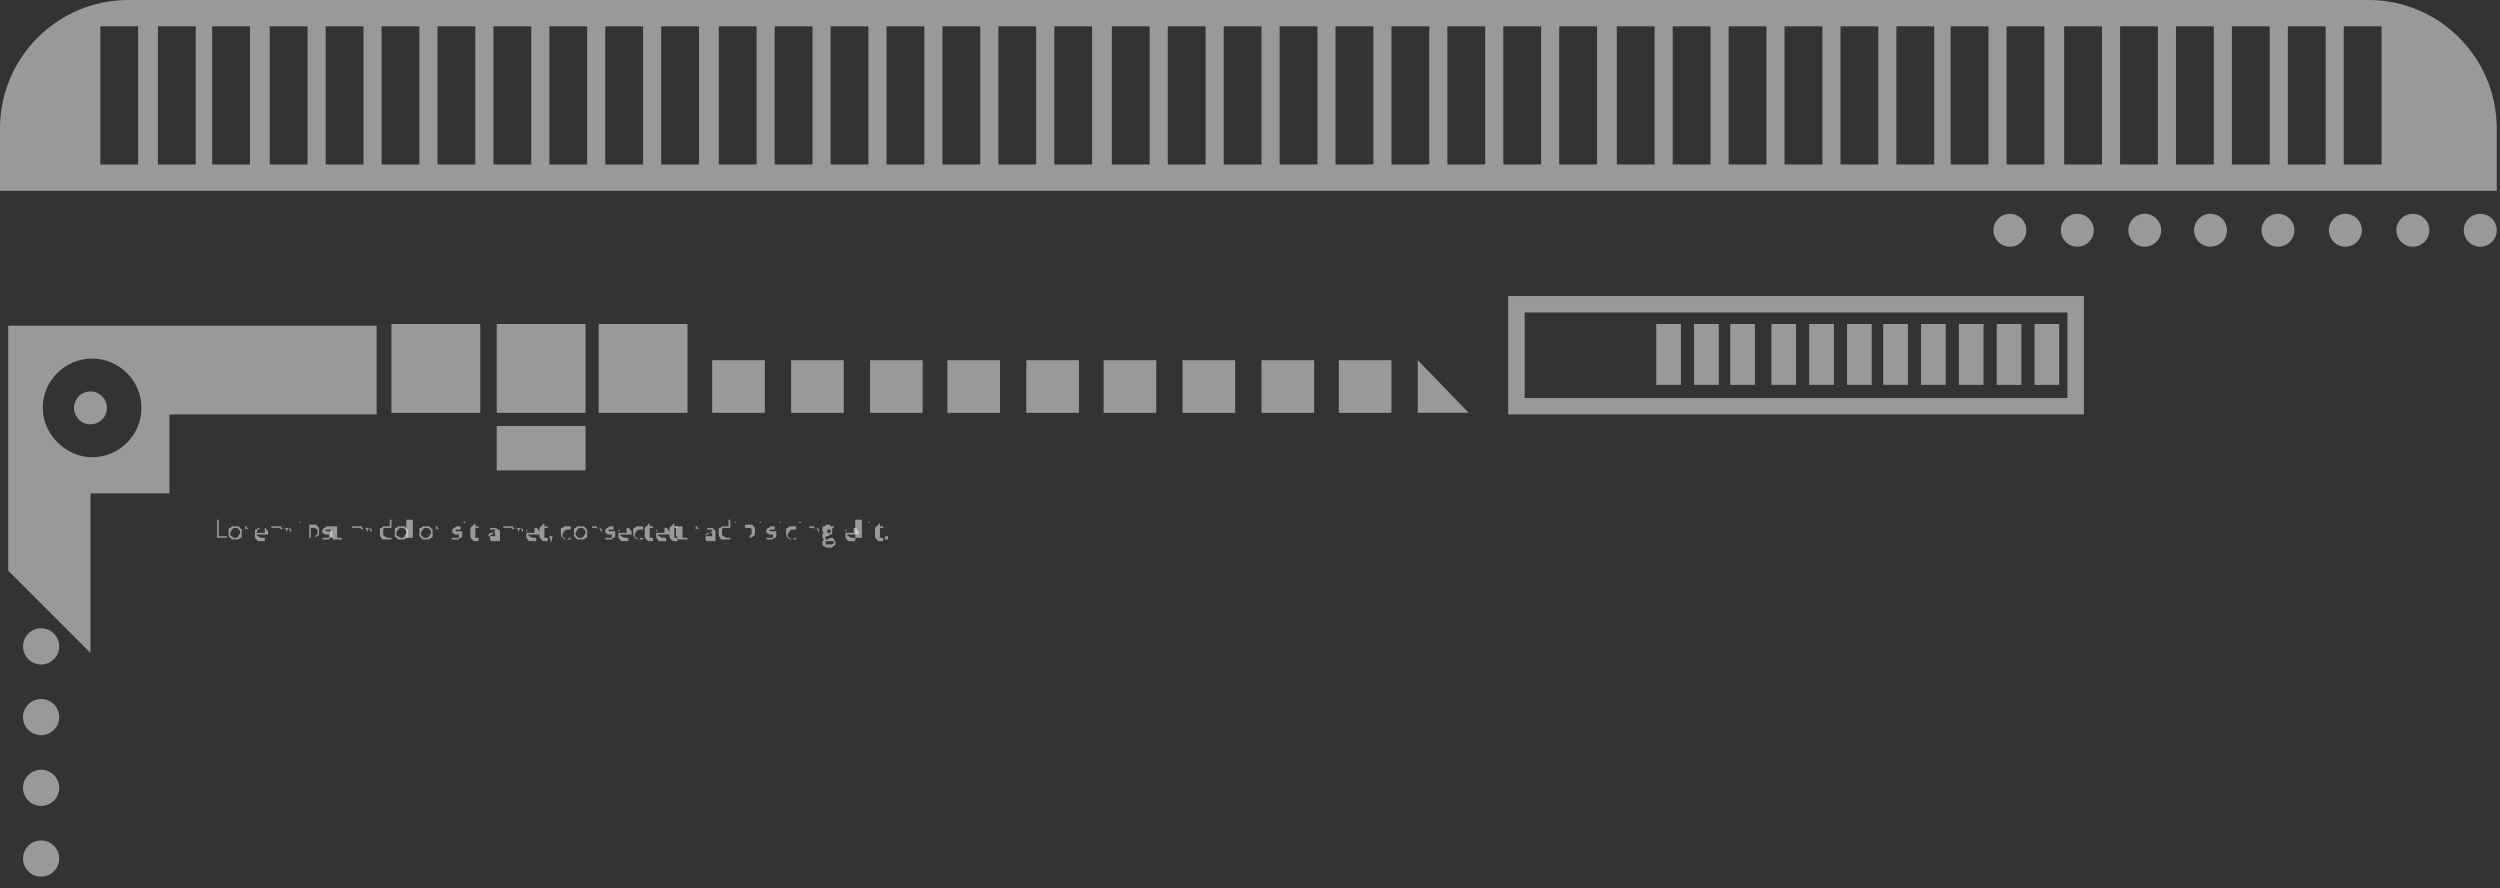 <svg width="152" height="54" viewBox="0 0 152 54" fill="none" xmlns="http://www.w3.org/2000/svg">
  <rect x="0" y="0" width="152" height="54" fill="#333333" stroke="none"/>
  <path d="M144 0H7.8C3.5 0 0 3.5 0 7.8V11.6H151.8V7.8C151.8 3.5 148.3 0 144 0ZM8.4 10H6.1V1.6H8.4V10ZM11.8 10H9.6V1.6H11.9V10H11.8ZM15.2 10H12.9V1.6H15.2V10ZM18.7 10H16.4V1.6H18.7V10ZM22.1 10H19.8V1.6H22.1V10ZM25.5 10H23.2V1.6H25.5V10ZM28.9 10H26.6V1.6H28.9V10ZM32.3 10H30V1.6H32.3V10ZM35.7 10H33.4V1.6H35.7V10ZM39.1 10H36.8V1.6H39.1V10ZM42.5 10H40.2V1.6H42.5V10ZM46 10H43.7V1.6H46V10ZM49.4 10H47.1V1.6H49.4V10ZM52.8 10H50.5V1.6H52.8V10ZM56.2 10H53.9V1.6H56.2V10ZM59.6 10H57.3V1.6H59.6V10ZM63 10H60.7V1.6H63V10ZM66.4 10H64.1V1.6H66.4V10ZM69.8 10H67.6V1.6H69.9V10H69.8ZM73.3 10H71V1.6H73.3V10ZM76.7 10H74.4V1.6H76.7V10ZM80.1 10H77.8V1.6H80.1V10ZM83.5 10H81.2V1.6H83.5V10ZM86.9 10H84.6V1.6H86.9V10ZM90.3 10H88V1.6H90.3V10ZM93.7 10H91.4V1.6H93.7V10ZM97.1 10H94.8V1.6H97.1V10ZM100.6 10H98.3V1.6H100.6V10ZM104 10H101.7V1.6H104V10ZM107.4 10H105.1V1.6H107.4V10ZM110.8 10H108.5V1.6H110.8V10ZM114.2 10H111.9V1.6H114.2V10ZM117.6 10H115.3V1.6H117.6V10ZM120.9 10H118.6V1.6H120.9V10ZM124.3 10H122V1.6H124.3V10ZM127.8 10H125.5V1.6H127.8V10ZM131.2 10H128.9V1.6H131.2V10ZM134.6 10H132.3V1.6H134.6V10ZM138 10H135.7V1.6H138V10ZM141.4 10H139.1V1.6H141.4V10ZM144.8 10H142.5V1.6H144.8V10Z" fill="white" fill-opacity="0.5"/>
  <path d="M150.8 15C151.352 15 151.8 14.552 151.8 14C151.8 13.448 151.352 13 150.8 13C150.248 13 149.8 13.448 149.8 14C149.8 14.552 150.248 15 150.8 15Z" fill="white" fill-opacity="0.5"/>
  <path d="M146.7 15C147.252 15 147.7 14.552 147.7 14C147.7 13.448 147.252 13 146.7 13C146.148 13 145.7 13.448 145.7 14C145.7 14.552 146.148 15 146.7 15Z" fill="white" fill-opacity="0.5"/>
  <path d="M142.6 15C143.152 15 143.6 14.552 143.6 14C143.6 13.448 143.152 13 142.6 13C142.048 13 141.6 13.448 141.6 14C141.6 14.552 142.048 15 142.6 15Z" fill="white" fill-opacity="0.5"/>
  <path d="M138.5 15C139.052 15 139.5 14.552 139.5 14C139.5 13.448 139.052 13 138.5 13C137.948 13 137.5 13.448 137.5 14C137.5 14.552 137.948 15 138.5 15Z" fill="white" fill-opacity="0.5"/>
  <path d="M134.4 15C134.952 15 135.4 14.552 135.4 14C135.4 13.448 134.952 13 134.4 13C133.848 13 133.4 13.448 133.4 14C133.4 14.552 133.848 15 134.4 15Z" fill="white" fill-opacity="0.5"/>
  <path d="M130.4 15C130.952 15 131.4 14.552 131.4 14C131.4 13.448 130.952 13 130.4 13C129.848 13 129.4 13.448 129.4 14C129.4 14.552 129.848 15 130.4 15Z" fill="white" fill-opacity="0.5"/>
  <path d="M126.3 15C126.852 15 127.3 14.552 127.3 14C127.3 13.448 126.852 13 126.3 13C125.748 13 125.3 13.448 125.3 14C125.3 14.552 125.748 15 126.3 15Z" fill="white" fill-opacity="0.5"/>
  <path d="M122.2 15C122.752 15 123.2 14.552 123.2 14C123.2 13.448 122.752 13 122.2 13C121.648 13 121.2 13.448 121.2 14C121.2 14.552 121.648 15 122.2 15Z" fill="white" fill-opacity="0.5"/>
  <path d="M13.2 31.6C13.3 31.6 13.3 31.6 13.3 31.6V32.6H13.8V32.7H13.2V31.6Z" fill="white" fill-opacity="0.5"/>
  <path d="M14.3 32.8C14.2 32.8 14.2 32.8 14.1 32.8L14 32.7L13.9 32.6C13.9 32.5 13.9 32.5 13.9 32.4C13.9 32.3 13.9 32.3 13.9 32.2C13.9 32.1 13.9 32.1 14 32.1L14.1 32C14.1 32 14.2 32 14.3 32C14.4 32 14.4 32 14.5 32L14.6 32.1L14.7 32.2C14.7 32.3 14.7 32.3 14.7 32.4C14.7 32.5 14.7 32.5 14.7 32.6C14.7 32.7 14.7 32.7 14.6 32.7L14.5 32.8C14.4 32.8 14.4 32.8 14.3 32.8ZM14.3 32.7C14.4 32.7 14.4 32.7 14.5 32.6C14.5 32.5 14.6 32.5 14.6 32.4C14.6 32.3 14.6 32.2 14.5 32.2C14.5 32.1 14.4 32.1 14.3 32.1C14.2 32.1 14.2 32.1 14.1 32.2C14.1 32.3 14 32.3 14 32.4C14 32.5 14 32.6 14.1 32.6C14.2 32.7 14.2 32.7 14.3 32.7Z" fill="white" fill-opacity="0.5"/>
  <path d="M14.9 32C15 32 15 32 14.9 32C15 32 15 32 15 32C15 32 15 32 15 32.1C15 32.1 15 32.1 15 32.2L15.1 32.1H15.2H15.1H15C15 32.1 15 32.1 14.9 32.2V32.3V32.7V32Z" fill="white" fill-opacity="0.5"/>
  <path d="M15.6 32.4C15.6 32.5 15.6 32.6 15.7 32.6C15.7 32.6 15.8 32.7 15.9 32.7C16 32.7 16.1 32.7 16.1 32.7C16.1 32.7 16.1 32.7 16.1 32.8C16.1 32.8 16.1 32.8 16.1 32.9H16H15.9C15.8 32.9 15.8 32.9 15.7 32.9C15.6 32.9 15.6 32.8 15.6 32.8L15.5 32.7C15.5 32.6 15.5 32.6 15.5 32.5C15.5 32.4 15.5 32.4 15.5 32.3C15.5 32.2 15.5 32.2 15.6 32.2L15.7 32.1C15.7 32.1 15.8 32.1 15.9 32.1C16 32.1 16 32.1 16.1 32.1C16.1 32.1 16.2 32.1 16.2 32.2L16.3 32.3C16.3 32.3 16.3 32.4 16.3 32.5H15.6V32.4ZM16.1 32.3C16.1 32.3 16 32.3 16.1 32.3C16.1 32.2 16.1 32.2 16.1 32.1C16.1 32.1 16.1 32.1 16 32.1H15.9C15.8 32.1 15.8 32.1 15.7 32.2C15.7 32.2 15.6 32.3 15.6 32.4H16.1V32.3Z" fill="white" fill-opacity="0.5"/>
  <path d="M16.4 32C16.5 32 16.5 32 16.4 32C16.5 32 16.5 32 16.5 32C16.5 32 16.5 32 16.5 32.1C16.5 32.1 16.5 32.1 16.5 32.2C16.5 32.2 16.5 32.2 16.5 32.1C16.5 32.1 16.5 32.1 16.6 32.1C16.6 32.1 16.6 32.1 16.7 32.1H16.8C16.9 32.1 16.9 32.1 17 32.1L17.1 32.2C17.1 32.2 17.1 32.2 17.1 32.1C17.1 32.1 17.1 32.1 17.2 32.1C17.2 32.1 17.2 32.1 17.3 32.1H17.4C17.5 32.1 17.6 32.1 17.6 32.2C17.6 32.3 17.7 32.3 17.7 32.4V32.9V32.4C17.7 32.3 17.7 32.3 17.7 32.2L17.6 32.1C17.5 32.1 17.5 32.1 17.5 32.2C17.5 32.2 17.4 32.3 17.4 32.4V32.9V32.4C17.4 32.3 17.4 32.3 17.4 32.2L17.3 32.1H17.2C17.2 32.1 17.2 32.1 17.1 32.2V32.3V32.4V32.8V32H16.4Z" fill="white" fill-opacity="0.5"/>
  <path d="M18.3 32.1H18.2H18.5V32.9V32.1H18.3ZM18.2 31.8C18.2 31.7 18.2 31.7 18.2 31.8C18.2 31.7 18.2 31.7 18.2 31.7C18.3 31.8 18.3 31.8 18.2 31.8C18.3 31.8 18.3 31.8 18.2 31.8C18.2 31.8 18.3 31.8 18.2 31.8Z" fill="white" fill-opacity="0.5"/>
  <path d="M18.7 32C18.8 32 18.8 32 18.8 32C18.8 32 18.8 32 18.8 31.9C18.8 31.9 18.8 31.9 18.9 31.9C18.9 31.9 18.9 31.9 19 31.9H19.1H19.2C19.2 31.9 19.3 31.9 19.3 32L19.4 32.1C19.4 32.2 19.4 32.2 19.4 32.3C19.4 32.4 19.4 32.6 19.3 32.6C19.2 32.7 19.1 32.7 19 32.7C19 32.7 19 32.7 18.9 32.7C18.9 32.7 18.9 32.7 18.8 32.7V33.1V32H18.7ZM18.9 32.7C19 32.7 19 32.7 19 32.7H19.1C19.1 32.7 19.2 32.7 19.2 32.6C19.2 32.6 19.2 32.5 19.3 32.5V32.4C19.3 32.3 19.3 32.2 19.3 32.2C19.3 32.2 19.2 32.1 19.1 32.1H19C19 32.1 19 32.1 18.9 32.1C18.9 32.1 18.9 32.1 18.9 32.2V32.3V32.7Z" fill="white" fill-opacity="0.5"/>
  <path d="M19.6 32.7C19.7 32.7 19.7 32.7 19.6 32.7C19.7 32.7 19.8 32.7 19.8 32.7C19.8 32.7 19.8 32.7 19.9 32.7C19.9 32.7 19.9 32.7 20 32.7C20 32.7 20 32.7 20 32.6C20 32.6 20 32.6 20 32.5C20 32.5 20 32.5 19.9 32.5H19.8C19.7 32.5 19.7 32.4 19.6 32.4V32.3C19.6 32.2 19.6 32.2 19.7 32.1C19.8 32.1 19.8 32 19.9 32H20H20.1C20.1 32 20.1 32 20.1 32.1C20.1 32.1 20.1 32.1 20.1 32.2H20H19.9H19.8C19.8 32.2 19.8 32.2 19.8 32.3C19.8 32.3 19.8 32.3 19.9 32.3H20H20.1C20.1 32.3 20.1 32.3 20.2 32.3C20.2 32.3 20.2 32.3 20.2 32.4V32.5V32.6C20.2 32.6 20.2 32.7 20.1 32.7C20.1 32.7 20 32.7 20 32.8H19.9C19.8 32.8 19.8 32.8 19.8 32.8H19.7C19.6 32.8 19.6 32.8 19.6 32.7Z" fill="white" fill-opacity="0.5"/>
  <path d="M20.4 32C20.5 32 20.5 32 20.4 32C20.5 32 20.5 32 20.5 32V32.5C20.5 32.6 20.5 32.6 20.5 32.6V32.7C20.5 32.7 20.5 32.7 20.6 32.7H20.7C20.8 32.7 20.8 32.7 20.8 32.7V32V32.8H20.7C20.6 32.8 20.6 32.8 20.5 32.8C20.4 32.8 20.4 32.8 20.3 32.8C20.3 32.8 20.2 32.8 20.2 32.7L20.1 32.6C20.1 32.5 20.1 32.5 20.1 32.4V32H20.4Z" fill="white" fill-opacity="0.5"/>
  <path d="M21.3 32C21.4 32 21.4 32 21.3 32C21.4 32 21.4 32 21.3 32C21.4 32 21.4 32 21.4 32C21.4 32 21.4 32 21.4 32.1C21.4 32.1 21.4 32.1 21.4 32.2C21.4 32.2 21.4 32.2 21.4 32.1C21.4 32.1 21.4 32.1 21.5 32.1C21.5 32.1 21.5 32.1 21.6 32.1H21.7C21.8 32.1 21.8 32.1 21.9 32.1L22 32.2C22 32.2 22 32.2 22 32.1C22 32.1 22 32.1 22.1 32.1C22.1 32.1 22.1 32.1 22.2 32.1H22.3C22.4 32.1 22.5 32.1 22.5 32.2C22.5 32.3 22.6 32.3 22.6 32.4V32.9V32.4C22.6 32.3 22.6 32.3 22.6 32.2L22.5 32.1C22.4 32.1 22.4 32.1 22.4 32.2C22.4 32.2 22.3 32.3 22.3 32.4V32.9V32.4C22.3 32.3 22.3 32.3 22.3 32.2L22.2 32.1H22.1C22.1 32.1 22.1 32.1 22 32.2V32.3V32.4V32.8V32H21.3Z" fill="white" fill-opacity="0.5"/>
  <path d="M23.7 31.6C23.8 31.6 23.8 31.6 23.8 31.6V32.8H23.7C23.6 32.8 23.6 32.8 23.5 32.8C23.4 32.8 23.4 32.8 23.3 32.8C23.2 32.8 23.2 32.8 23.2 32.7L23.1 32.6C23.1 32.5 23.1 32.5 23.1 32.4C23.1 32.3 23.1 32.3 23.1 32.2C23.1 32.1 23.1 32.1 23.2 32.1L23.3 32C23.4 32 23.4 32 23.5 32H23.6H23.7V31.6ZM23.7 32.1C23.7 32.1 23.6 32.1 23.7 32.1C23.6 32.1 23.6 32.1 23.5 32.1H23.4C23.4 32.1 23.3 32.1 23.3 32.2V32.3V32.4C23.3 32.5 23.3 32.6 23.4 32.6C23.4 32.6 23.5 32.7 23.6 32.7H23.7C23.7 32.7 23.7 32.7 23.8 32.7V32.1H23.7Z" fill="white" fill-opacity="0.5"/>
  <path d="M24.4 32.8C24.3 32.8 24.3 32.8 24.2 32.8L24.1 32.7L24 32.6C24 32.5 24 32.5 24 32.4C24 32.3 24 32.3 24 32.2C24 32.1 24 32.1 24.1 32.1L24.2 32C24.2 32 24.3 32 24.4 32C24.5 32 24.5 32 24.6 32L24.7 32.1L24.8 32.2C24.8 32.3 24.8 32.3 24.8 32.4C24.8 32.5 24.8 32.5 24.8 32.6C24.8 32.7 24.8 32.7 24.7 32.7L24.6 32.8C24.6 32.8 24.5 32.8 24.4 32.8ZM24.4 32.7C24.5 32.7 24.5 32.7 24.6 32.6C24.6 32.5 24.7 32.5 24.7 32.4C24.7 32.3 24.7 32.2 24.6 32.2C24.6 32.1 24.5 32.1 24.4 32.1C24.3 32.1 24.3 32.1 24.2 32.2C24.2 32.3 24.1 32.3 24.1 32.4C24.1 32.5 24.1 32.6 24.2 32.6C24.3 32.7 24.4 32.7 24.4 32.7Z" fill="white" fill-opacity="0.5"/>
  <path d="M25 31.6C25.1 31.6 25.1 31.6 25 31.6C25.1 31.6 25.1 31.6 25 31.6C25.1 31.6 25.1 31.6 25.1 31.6V32.5V32.6V32.7C25.1 32.7 25.1 32.7 25 32.7C25 32.7 25 32.7 24.9 32.7H24.8H24.7C24.7 32.7 24.7 32.7 24.7 32.6V32.5V31.6H25Z" fill="white" fill-opacity="0.5"/>
  <path d="M25.9 32.8C25.8 32.8 25.8 32.8 25.7 32.8L25.6 32.7L25.5 32.6C25.5 32.5 25.5 32.5 25.5 32.4C25.5 32.3 25.5 32.3 25.5 32.2C25.5 32.1 25.5 32.1 25.6 32.1L25.7 32C25.7 32 25.8 32 25.9 32C26 32 26 32 26.1 32L26.2 32.1L26.3 32.2C26.3 32.3 26.3 32.3 26.3 32.4C26.3 32.5 26.3 32.5 26.3 32.6C26.3 32.7 26.3 32.7 26.2 32.7L26.1 32.8C26 32.8 25.9 32.8 25.9 32.8ZM25.9 32.7C26 32.7 26 32.7 26.1 32.6C26.1 32.5 26.2 32.5 26.2 32.4C26.2 32.3 26.2 32.2 26.1 32.2C26.1 32.1 26 32.1 25.9 32.1C25.8 32.1 25.8 32.1 25.7 32.2C25.7 32.3 25.6 32.3 25.6 32.4C25.6 32.5 25.6 32.6 25.7 32.6C25.7 32.7 25.8 32.7 25.9 32.7Z" fill="white" fill-opacity="0.5"/>
  <path d="M26.5 32C26.6 32 26.6 32 26.6 32C26.6 32 26.6 32 26.6 32.1C26.6 32.1 26.6 32.1 26.6 32.2L26.7 32.1H26.8H26.7H26.6C26.6 32.1 26.6 32.1 26.5 32.2V32.3V32.7V32Z" fill="white" fill-opacity="0.5"/>
  <path d="M27.5 32.7C27.6 32.7 27.7 32.7 27.7 32.7C27.7 32.7 27.7 32.7 27.8 32.7C27.8 32.7 27.8 32.7 27.9 32.7C27.9 32.7 27.9 32.7 27.9 32.6C27.9 32.6 27.9 32.6 27.9 32.5C27.9 32.5 27.9 32.5 27.8 32.5H27.7C27.6 32.5 27.6 32.4 27.5 32.4V32.3C27.5 32.2 27.5 32.2 27.6 32.1C27.7 32.1 27.7 32 27.8 32H27.9H28C28 32 28 32 28 32.1C28 32.1 28 32.1 28 32.2H27.9H27.8H27.7C27.7 32.2 27.7 32.2 27.7 32.3C27.7 32.3 27.7 32.3 27.8 32.3H27.9H28C28 32.3 28 32.3 28.1 32.3C28.1 32.3 28.1 32.3 28.1 32.4V32.5V32.6C28.1 32.6 28.1 32.7 28 32.7C28 32.7 27.9 32.7 27.9 32.8H27.8C27.7 32.8 27.7 32.8 27.7 32.8H27.6C27.4 32.8 27.4 32.8 27.5 32.7Z" fill="white" fill-opacity="0.5"/>
  <path d="M28.3 32.1H28.2H28.5V32.9V32.1H28.3ZM28.2 31.8C28.2 31.7 28.2 31.7 28.2 31.8C28.2 31.7 28.2 31.7 28.2 31.7C28.4 31.8 28.3 31.8 28.2 31.8C28.3 31.8 28.3 31.8 28.2 31.8C28.3 31.8 28.3 31.8 28.2 31.8Z" fill="white" fill-opacity="0.5"/>
  <path d="M28.7 32.1H28.6L28.9 31.8V32H29.1C29.1 32 29.1 32 29.1 32.1H28.9V32.5V32.6C28.9 32.6 28.9 32.6 28.9 32.7C28.9 32.7 28.9 32.7 29 32.7C29 32.7 29 32.7 29.1 32.7C29.1 32.7 29.1 32.7 29.1 32.8C29.1 32.8 29.1 32.8 29.1 32.9C29.1 32.9 29.1 32.9 29 32.9C29 32.9 29 32.9 28.9 32.9C28.8 32.9 28.8 32.9 28.7 32.8C28.7 32.8 28.6 32.7 28.6 32.6V32.1H28.7Z" fill="white" fill-opacity="0.5"/>
  <path d="M30.1 32.3C30.1 32.2 30.1 32.2 30.1 32.2H30H29.9H29.8V32.1H29.9H30C30.1 32.1 30.2 32.1 30.3 32.2C30.4 32.2 30.4 32.3 30.4 32.4V32.9H30.3C30.2 32.9 30.2 32.9 30.1 32.9C30 32.9 30 32.9 30 32.9H29.9C29.9 32.9 29.8 32.9 29.8 32.8V32.7V32.6C29.8 32.6 29.8 32.5 29.9 32.5C29.9 32.5 30 32.5 30 32.4H30.1C30 32.3 30 32.3 30.1 32.3ZM30.1 32.4C30 32.4 30 32.4 30 32.4C29.9 32.4 29.9 32.4 29.8 32.4L29.7 32.5V32.6C29.7 32.6 29.7 32.6 29.8 32.6C29.8 32.6 29.8 32.6 29.9 32.6H30H30.1V32.4Z" fill="white" fill-opacity="0.5"/>
  <path d="M30.5 32C30.5 32 30.6 32 30.5 32C30.6 32 30.6 32 30.5 32C30.6 32 30.6 32 30.6 32C30.6 32 30.6 32 30.6 32.1C30.6 32.1 30.6 32.1 30.6 32.2C30.6 32.2 30.6 32.2 30.6 32.1C30.6 32.1 30.6 32.1 30.7 32.1C30.7 32.1 30.7 32.1 30.8 32.1H30.9C31 32.1 31 32.1 31.1 32.1L31.2 32.2C31.2 32.2 31.2 32.2 31.2 32.1C31.2 32.1 31.2 32.1 31.3 32.1C31.3 32.1 31.3 32.1 31.4 32.1H31.5C31.6 32.1 31.7 32.1 31.7 32.2C31.7 32.3 31.8 32.3 31.8 32.4V32.9V32.4C31.8 32.3 31.8 32.3 31.8 32.2L31.7 32.1C31.6 32.1 31.6 32.1 31.6 32.2C31.6 32.2 31.5 32.3 31.5 32.4V32.9V32.4C31.5 32.3 31.5 32.3 31.5 32.2L31.4 32.1H31.3C31.3 32.1 31.3 32.1 31.2 32.2V32.3V32.4V32.8V32H30.5Z" fill="white" fill-opacity="0.5"/>
  <path d="M32.1 32.4C32.1 32.5 32.1 32.6 32.2 32.6C32.2 32.6 32.3 32.7 32.4 32.7C32.5 32.7 32.6 32.7 32.6 32.7C32.6 32.7 32.6 32.7 32.6 32.8C32.6 32.8 32.6 32.8 32.6 32.9H32.5H32.4C32.3 32.9 32.3 32.9 32.2 32.9C32.1 32.9 32.1 32.8 32.1 32.8L32 32.7C32 32.6 32 32.6 32 32.5C32 32.4 32 32.4 32 32.3C32 32.2 32 32.2 32.1 32.2L32.2 32.1C32.2 32.1 32.3 32.1 32.4 32.1C32.5 32.1 32.5 32.1 32.6 32.1C32.6 32.1 32.7 32.1 32.7 32.2L32.8 32.3C32.8 32.3 32.8 32.4 32.8 32.5H32.1V32.4ZM32.5 32.3C32.5 32.2 32.5 32.2 32.5 32.1C32.5 32.1 32.5 32.1 32.4 32.1H32.3C32.2 32.1 32.2 32.1 32.1 32.2C32.1 32.2 32 32.3 32 32.4H32.5V32.3Z" fill="white" fill-opacity="0.5"/>
  <path d="M32.9 32.1H32.8L33.1 31.8V32H33.3C33.3 32 33.3 32 33.3 32.1H33.1V32.5V32.6C33.1 32.6 33.1 32.6 33.1 32.7C33.1 32.7 33.1 32.7 33.2 32.7C33.2 32.7 33.2 32.7 33.3 32.7C33.3 32.7 33.3 32.7 33.3 32.8C33.3 32.8 33.3 32.8 33.3 32.9C33.3 32.9 33.3 32.9 33.2 32.9C33.2 32.9 33.2 32.9 33.1 32.9C33 32.9 33 32.9 32.9 32.8C32.9 32.8 32.8 32.7 32.8 32.6V32.1H32.9Z" fill="white" fill-opacity="0.5"/>
  <path d="M33.4 32.6C33.4 32.6 33.5 32.6 33.4 32.6C33.5 32.6 33.5 32.6 33.4 32.6C33.5 32.6 33.5 32.6 33.6 32.6L33.5 33L33.4 32.6Z" fill="white" fill-opacity="0.5"/>
  <path d="M34.7 32.7C34.7 32.7 34.8 32.7 34.7 32.7C34.7 32.8 34.7 32.8 34.7 32.8C34.6 32.8 34.6 32.8 34.5 32.8C34.4 32.8 34.3 32.8 34.2 32.7C34.1 32.6 34.1 32.5 34.1 32.4C34.1 32.3 34.1 32.3 34.1 32.2C34.1 32.1 34.1 32.1 34.2 32.1L34.3 32C34.4 32 34.4 32 34.5 32H34.6H34.7C34.7 32 34.7 32 34.7 32.1C34.7 32.1 34.7 32.1 34.7 32.2C34.6 32.2 34.6 32.2 34.5 32.2C34.4 32.2 34.4 32.2 34.3 32.3C34.3 32.4 34.2 32.4 34.2 32.5C34.2 32.6 34.2 32.7 34.3 32.7C34.3 32.7 34.4 32.8 34.5 32.8C34.6 32.7 34.6 32.7 34.7 32.7Z" fill="white" fill-opacity="0.5"/>
  <path d="M35.3 32.8C35.2 32.8 35.2 32.8 35.1 32.8L35 32.7L34.9 32.6C34.9 32.5 34.9 32.5 34.9 32.4C34.9 32.3 34.9 32.3 34.9 32.2C34.9 32.1 34.9 32.1 35 32.1L35.1 32C35.1 32 35.2 32 35.3 32C35.4 32 35.4 32 35.5 32L35.6 32.1L35.7 32.2C35.7 32.3 35.7 32.3 35.7 32.4C35.7 32.5 35.7 32.5 35.7 32.6C35.7 32.7 35.7 32.7 35.6 32.7L35.5 32.8C35.4 32.8 35.3 32.8 35.3 32.8ZM35.3 32.7C35.4 32.7 35.4 32.7 35.5 32.6C35.5 32.5 35.6 32.5 35.6 32.4C35.6 32.3 35.6 32.2 35.5 32.2C35.5 32.1 35.4 32.1 35.3 32.1C35.2 32.1 35.2 32.1 35.1 32.2C35.1 32.3 35 32.3 35 32.4C35 32.5 35 32.6 35.1 32.6C35.1 32.7 35.2 32.7 35.3 32.7Z" fill="white" fill-opacity="0.5"/>
  <path d="M35.9 32C36 32 36 32 36 32C36 32 36 32 36 32.1V32.2C36 32.2 36 32.2 36 32.1C36 32.1 36 32.1 36.1 32.1C36.1 32.1 36.1 32.1 36.2 32.1H36.3C36.4 32.1 36.5 32.1 36.5 32.2C36.5 32.3 36.6 32.3 36.6 32.4V32.9V32.4C36.6 32.3 36.6 32.3 36.6 32.2L36.5 32.1H36.4C36.4 32.1 36.3 32.1 36.3 32.2V32.3V32.4V32.8V32H35.9Z" fill="white" fill-opacity="0.5"/>
  <path d="M36.8 32.7C36.8 32.7 36.9 32.7 36.8 32.7C36.9 32.7 37 32.7 37 32.7C37 32.7 37 32.7 37.1 32.7C37.1 32.7 37.1 32.7 37.2 32.7C37.2 32.7 37.2 32.7 37.2 32.6C37.2 32.6 37.2 32.6 37.2 32.5C37.2 32.5 37.2 32.5 37.1 32.5H37C36.9 32.5 36.9 32.4 36.8 32.4V32.3C36.8 32.2 36.8 32.2 36.9 32.1C37 32.1 37 32 37.1 32H37.2H37.3C37.3 32 37.3 32 37.3 32.1C37.3 32.1 37.3 32.1 37.3 32.2H37.2H37.1H37C37 32.2 37 32.2 37 32.3C37 32.3 37 32.3 37.1 32.3H37.2H37.3C37.3 32.3 37.3 32.3 37.4 32.3C37.4 32.3 37.4 32.3 37.4 32.4V32.5V32.6C37.4 32.6 37.4 32.7 37.3 32.7C37.3 32.7 37.2 32.7 37.2 32.8H37.1C37 32.8 37 32.8 37 32.8H36.9C36.8 32.8 36.8 32.8 36.8 32.7Z" fill="white" fill-opacity="0.5"/>
  <path d="M37.7 32.4C37.7 32.5 37.7 32.6 37.8 32.6C37.8 32.6 37.9 32.7 38 32.7C38.1 32.7 38.2 32.7 38.2 32.7C38.2 32.7 38.2 32.7 38.2 32.8C38.2 32.8 38.2 32.8 38.2 32.9H38.1H38C37.9 32.9 37.9 32.9 37.8 32.9C37.7 32.9 37.7 32.8 37.7 32.8L37.6 32.7C37.6 32.6 37.6 32.6 37.6 32.5C37.6 32.4 37.6 32.4 37.6 32.3C37.6 32.2 37.6 32.2 37.7 32.2L37.8 32.1C37.8 32.1 37.9 32.1 38 32.1C38.1 32.1 38.1 32.1 38.2 32.1C38.2 32.1 38.3 32.1 38.3 32.2L38.4 32.3C38.4 32.3 38.4 32.4 38.4 32.5H37.7V32.4ZM38.1 32.3C38.1 32.2 38.1 32.2 38.1 32.1C38.1 32.1 38.1 32.1 38 32.1H37.9C37.8 32.1 37.8 32.1 37.7 32.2C37.7 32.2 37.6 32.3 37.6 32.4H38.1V32.3Z" fill="white" fill-opacity="0.5"/>
  <path d="M39.1 32.7C39.1 32.8 39.1 32.8 39.1 32.8C39 32.8 39 32.8 38.9 32.8C38.8 32.8 38.7 32.8 38.6 32.7C38.5 32.6 38.5 32.5 38.5 32.4C38.5 32.3 38.5 32.3 38.5 32.2C38.5 32.1 38.5 32.1 38.6 32.1L38.7 32C38.8 32 38.8 32 38.9 32H39H39.1C39.1 32 39.1 32 39.1 32.1C39.1 32.1 39.1 32.1 39.1 32.2C39 32.2 39 32.2 38.9 32.2C38.8 32.2 38.8 32.2 38.7 32.3C38.7 32.4 38.6 32.4 38.6 32.5C38.6 32.6 38.6 32.7 38.7 32.7C38.7 32.7 38.8 32.8 38.9 32.8C38.9 32.7 38.9 32.7 39.1 32.7C39 32.7 39 32.7 39.1 32.7Z" fill="white" fill-opacity="0.5"/>
  <path d="M39.3 32.1H39.2L39.5 31.8V32H39.7C39.7 32 39.7 32 39.7 32.1H39.5V32.5V32.6C39.5 32.6 39.5 32.6 39.5 32.7C39.5 32.7 39.5 32.7 39.6 32.7C39.6 32.7 39.6 32.7 39.7 32.7C39.8 32.7 39.7 32.7 39.7 32.7C39.7 32.7 39.7 32.7 39.7 32.8C39.7 32.8 39.7 32.8 39.7 32.9C39.7 32.9 39.7 32.9 39.6 32.9H39.5C39.4 32.9 39.4 32.9 39.3 32.8C39.3 32.8 39.2 32.7 39.2 32.6V32.1H39.3Z" fill="white" fill-opacity="0.5"/>
  <path d="M40 32.4C40 32.5 40 32.6 40.1 32.6C40.1 32.6 40.2 32.7 40.3 32.7C40.4 32.7 40.5 32.7 40.5 32.7C40.5 32.7 40.5 32.7 40.5 32.8C40.5 32.8 40.5 32.8 40.5 32.9H40.4H40.3C40.2 32.9 40.2 32.9 40.1 32.9C40 32.9 40 32.8 40 32.8L39.9 32.7C39.9 32.6 39.9 32.6 39.9 32.5C39.9 32.4 39.9 32.4 39.9 32.3C39.9 32.2 39.9 32.2 40 32.2L40.1 32.1C40.1 32.1 40.2 32.1 40.3 32.1C40.4 32.1 40.4 32.1 40.5 32.1C40.5 32.1 40.6 32.1 40.6 32.2L40.7 32.3C40.7 32.3 40.7 32.4 40.7 32.5H40V32.4ZM40.4 32.3C40.4 32.2 40.4 32.2 40.4 32.1C40.4 32.1 40.4 32.1 40.3 32.1H40.2C40.1 32.1 40.1 32.1 40 32.2C40 32.2 39.9 32.3 39.9 32.4H40.4V32.3Z" fill="white" fill-opacity="0.5"/>
  <path d="M40.8 32.1H40.7L41 31.8V32H41.2C41.2 32 41.2 32 41.2 32.1H41V32.5V32.6C41 32.6 41 32.6 41 32.7C41 32.7 41 32.7 41.1 32.7C41.1 32.7 41.1 32.7 41.2 32.7C41.3 32.7 41.2 32.7 41.2 32.7C41.2 32.7 41.2 32.7 41.2 32.8C41.2 32.8 41.2 32.8 41.2 32.9C41.2 32.9 41.2 32.9 41.1 32.9H41C40.9 32.9 40.9 32.9 40.8 32.8C40.8 32.8 40.7 32.7 40.7 32.6V32.1H40.8Z" fill="white" fill-opacity="0.5"/>
  <path d="M41.4 32C41.5 32 41.5 32 41.5 32V32.5C41.5 32.6 41.5 32.6 41.5 32.6V32.7C41.5 32.7 41.5 32.7 41.6 32.7H41.7C41.8 32.7 41.8 32.7 41.8 32.7V32V32.8H41.7C41.6 32.8 41.6 32.8 41.5 32.8C41.4 32.8 41.4 32.8 41.3 32.8C41.3 32.8 41.2 32.8 41.2 32.7C41.2 32.6 41.1 32.6 41.1 32.6C41.1 32.5 41.1 32.5 41.1 32.4V32H41.4Z" fill="white" fill-opacity="0.5"/>
  <path d="M42.3 32C42.4 32 42.4 32 42.3 32C42.4 32 42.4 32 42.4 32C42.4 32 42.4 32 42.4 32.1C42.4 32.1 42.4 32.1 42.4 32.2L42.5 32.1H42.6H42.5H42.4C42.4 32.1 42.4 32.1 42.3 32.2V32.3V32.7V32Z" fill="white" fill-opacity="0.5"/>
  <path d="M43.3 32.3C43.3 32.2 43.3 32.2 43.3 32.2H43.2H43.1H43V32.1H43.1H43.2C43.3 32.1 43.4 32.1 43.4 32.2C43.5 32.2 43.5 32.3 43.5 32.4V32.9H43.4C43.3 32.9 43.3 32.9 43.2 32.9C43.1 32.9 43.1 32.9 43.1 32.9H43C43 32.9 42.9 32.9 42.9 32.8V32.7V32.6C42.9 32.6 42.9 32.5 43 32.5C43 32.5 43.1 32.5 43.1 32.4H43.2C43.2 32.3 43.3 32.3 43.3 32.3ZM43.3 32.4C43.2 32.4 43.2 32.4 43.2 32.4C43.1 32.4 43.1 32.4 43 32.4L42.9 32.5V32.6C42.9 32.6 42.9 32.6 43 32.6C43 32.6 43 32.6 43.1 32.6H43.2H43.3V32.4Z" fill="white" fill-opacity="0.5"/>
  <path d="M44.3 31.6C44.3 31.6 44.4 31.6 44.3 31.6C44.4 31.6 44.4 31.6 44.4 31.6V32.8H44.3C44.2 32.8 44.2 32.8 44.1 32.8C44 32.8 44 32.8 43.9 32.8C43.8 32.8 43.8 32.8 43.8 32.7L43.7 32.6C43.7 32.5 43.7 32.5 43.7 32.4C43.7 32.3 43.7 32.3 43.7 32.2C43.7 32.1 43.7 32.1 43.8 32.1L43.9 32C44 32 44 32 44.1 32H44.2H44.3V31.6ZM44.3 32.1C44.3 32.1 44.2 32.1 44.3 32.1C44.2 32.1 44.2 32.1 44.1 32.1H44C44 32.1 43.9 32.1 43.9 32.2V32.3V32.4C43.9 32.5 43.9 32.6 44 32.6C44 32.6 44.1 32.7 44.2 32.7H44.3C44.3 32.7 44.3 32.7 44.4 32.7V32.1H44.3Z" fill="white" fill-opacity="0.5"/>
  <path d="M44.8 32.1H44.7H45V32.9V32.1H44.8ZM44.7 31.8C44.7 31.7 44.7 31.7 44.7 31.8C44.7 31.7 44.7 31.7 44.7 31.7C44.8 31.8 44.8 31.8 44.7 31.8C44.8 31.8 44.8 31.8 44.7 31.8C44.7 31.8 44.8 31.8 44.7 31.8Z" fill="white" fill-opacity="0.5"/>
  <path d="M45.2 32C45.3 32 45.3 32 45.3 32C45.3 32 45.3 32 45.3 31.9C45.3 31.9 45.3 31.9 45.4 31.9C45.4 31.9 45.4 31.9 45.5 31.9H45.6H45.7C45.7 31.9 45.8 31.9 45.8 32L45.9 32.1C45.9 32.2 45.9 32.2 45.9 32.3C45.9 32.4 45.9 32.6 45.8 32.6C45.7 32.7 45.6 32.7 45.5 32.7C45.5 32.7 45.5 32.7 45.4 32.7C45.4 32.7 45.4 32.7 45.3 32.7V33.1V32H45.2ZM45.3 32.7C45.4 32.7 45.4 32.7 45.3 32.7C45.4 32.7 45.4 32.7 45.4 32.7H45.5C45.5 32.7 45.6 32.7 45.6 32.6C45.6 32.5 45.6 32.5 45.7 32.5V32.4C45.7 32.3 45.7 32.2 45.7 32.2C45.7 32.1 45.6 32.1 45.5 32.1H45.4C45.4 32.1 45.4 32.1 45.3 32.1C45.3 32.1 45.3 32.1 45.3 32.2V32.3V32.7Z" fill="white" fill-opacity="0.5"/>
  <path d="M46.2 32.1H46.1H46.4V32.9V32.1H46.2ZM46.2 31.8C46.2 31.7 46.2 31.7 46.2 31.8C46.2 31.7 46.2 31.7 46.2 31.7C46.3 31.8 46.3 31.8 46.2 31.8Z" fill="white" fill-opacity="0.5"/>
  <path d="M46.6 32.7C46.6 32.7 46.7 32.7 46.6 32.7C46.7 32.7 46.8 32.7 46.8 32.7C46.8 32.7 46.8 32.7 46.9 32.7C46.9 32.7 46.9 32.7 47 32.7C47 32.7 47 32.7 47 32.6C47 32.6 47 32.6 47 32.5C47 32.5 47 32.5 46.9 32.5H46.8C46.7 32.5 46.7 32.4 46.6 32.4V32.3C46.6 32.2 46.6 32.2 46.7 32.1C46.8 32.1 46.8 32 46.9 32H47H47.1C47.1 32 47.1 32 47.1 32.1C47.1 32.1 47.1 32.1 47.1 32.2H47H46.9H46.8C46.8 32.2 46.8 32.2 46.8 32.3C46.8 32.3 46.8 32.3 46.9 32.3H47H47.1C47.1 32.3 47.1 32.3 47.2 32.3C47.2 32.3 47.2 32.3 47.2 32.4V32.5V32.6C47.2 32.6 47.2 32.7 47.1 32.7C47.1 32.7 47 32.7 47 32.8H46.9C46.8 32.8 46.8 32.8 46.8 32.8H46.7C46.6 32.8 46.6 32.8 46.6 32.7Z" fill="white" fill-opacity="0.5"/>
  <path d="M47.4 32.1H47.3H47.6V32.9V32.1H47.4ZM47.4 31.8C47.4 31.7 47.4 31.7 47.4 31.8C47.4 31.7 47.4 31.7 47.4 31.7C47.5 31.8 47.5 31.8 47.4 31.8C47.4 31.8 47.5 31.8 47.4 31.8Z" fill="white" fill-opacity="0.5"/>
  <path d="M48.4 32.7C48.4 32.8 48.4 32.8 48.4 32.8C48.3 32.8 48.3 32.8 48.2 32.8C48.1 32.8 48 32.8 47.9 32.7C47.8 32.6 47.8 32.5 47.8 32.4C47.8 32.3 47.8 32.3 47.8 32.2C47.8 32.1 47.8 32.1 47.9 32.1L48 32C48.1 32 48.1 32 48.2 32H48.3H48.4C48.4 32 48.4 32 48.4 32.1C48.4 32.1 48.4 32.1 48.4 32.2C48.3 32.2 48.3 32.2 48.2 32.2C48.1 32.2 48.1 32.2 48 32.3C48 32.4 47.9 32.4 47.9 32.5C47.9 32.6 47.9 32.7 48 32.7C48 32.7 48.1 32.8 48.2 32.8C48.3 32.7 48.3 32.7 48.4 32.7Z" fill="white" fill-opacity="0.5"/>
  <path d="M48.7 32.1H48.6H48.9V32.9V32.1H48.7ZM48.6 31.8C48.6 31.7 48.6 31.7 48.6 31.8C48.6 31.7 48.6 31.7 48.6 31.7C48.8 31.8 48.7 31.8 48.6 31.8C48.7 31.8 48.7 31.8 48.6 31.8C48.7 31.8 48.7 31.8 48.6 31.8Z" fill="white" fill-opacity="0.5"/>
  <path d="M49.1 32C49.2 32 49.2 32 49.1 32C49.2 32 49.2 32 49.2 32C49.2 32 49.2 32 49.2 32.1V32.2C49.2 32.2 49.2 32.2 49.2 32.1C49.2 32.1 49.2 32.1 49.3 32.1C49.3 32.1 49.3 32.1 49.4 32.1H49.5C49.6 32.1 49.7 32.1 49.7 32.2C49.7 32.3 49.8 32.3 49.8 32.4V32.9V32.4C49.8 32.3 49.8 32.3 49.8 32.2L49.7 32.1H49.6C49.6 32.1 49.5 32.1 49.5 32.2V32.3V32.4V32.8V32H49.1Z" fill="white" fill-opacity="0.5"/>
  <path d="M50.5 32.7C50.6 32.7 50.7 32.7 50.7 32.8C50.7 32.8 50.8 32.9 50.8 33V33.1L50.7 33.2C50.7 33.2 50.6 33.2 50.6 33.3C50.5 33.3 50.5 33.3 50.4 33.3C50.3 33.3 50.2 33.3 50.1 33.2C50 33.2 50 33.1 50 33V32.9L50.1 32.8C50.1 32.8 50.1 32.8 50 32.7C50 32.7 50 32.7 50 32.6V32.5C50 32.5 50 32.4 50.1 32.4L50 32.3V32.2V32.1C50 32.1 50 32 50.1 32C50.1 32 50.2 32 50.2 31.9H50.3H50.4C50.4 31.9 50.5 31.9 50.5 32H50.6H50.7C50.7 32 50.7 32 50.7 32.1H50.6C50.6 32.1 50.6 32.1 50.6 32.2C50.6 32.2 50.6 32.2 50.6 32.3V32.4C50.6 32.4 50.6 32.5 50.5 32.5C50.5 32.5 50.4 32.5 50.4 32.6H50.3H50.2C50.2 32.6 50.2 32.6 50.2 32.7C50.2 32.7 50.2 32.7 50.2 32.8C50.2 32.8 50.2 32.8 50.3 32.8L50.5 32.7ZM50.3 32.9H50.2V33C50.2 33 50.2 33 50.2 33.1C50.2 33.1 50.2 33.1 50.3 33.1H50.4C50.5 33.1 50.6 33.1 50.6 33.1L50.7 33V32.9H50.6H50.3ZM50.4 32.4C50.5 32.4 50.5 32.4 50.5 32.4V32.3C50.5 32.2 50.5 32.2 50.5 32.2H50.4H50.3V32.3C50.3 32.4 50.3 32.4 50.3 32.4C50.3 32.4 50.3 32.4 50.4 32.4Z" fill="white" fill-opacity="0.5"/>
  <path d="M51.5 32.4C51.5 32.5 51.5 32.6 51.6 32.6C51.6 32.6 51.7 32.7 51.8 32.7C51.9 32.7 52 32.7 52 32.7C52 32.7 52 32.7 52 32.8C52 32.8 52 32.8 52 32.9H51.9H51.8C51.7 32.9 51.7 32.9 51.6 32.9C51.5 32.9 51.5 32.8 51.5 32.8L51.4 32.7C51.4 32.6 51.4 32.6 51.4 32.5C51.4 32.4 51.4 32.4 51.4 32.3C51.4 32.2 51.4 32.2 51.5 32.2L51.6 32.1C51.6 32.1 51.7 32.1 51.8 32.1C51.9 32.1 51.9 32.1 52 32.1C52 32.1 52.1 32.1 52.1 32.2L52.2 32.3C52.2 32.3 52.2 32.4 52.2 32.5H51.5V32.4ZM51.9 32.3C51.9 32.2 51.9 32.2 51.9 32.1C51.9 32.1 51.9 32.1 51.8 32.1H51.7C51.6 32.1 51.6 32.1 51.5 32.2C51.5 32.2 51.4 32.3 51.4 32.4H51.9V32.3Z" fill="white" fill-opacity="0.5"/>
  <path d="M52.3 31.6C52.4 31.6 52.4 31.6 52.4 31.6V32.5V32.6V32.7C52.4 32.7 52.4 32.7 52.3 32.7C52.3 32.7 52.3 32.7 52.2 32.7H52.1H52C52 32.7 52 32.7 52 32.6V32.5V31.6H52.3Z" fill="white" fill-opacity="0.5"/>
  <path d="M52.8 32.1H52.7H53V32.9V32.1H52.8ZM52.8 31.8C52.8 31.7 52.8 31.7 52.8 31.8C52.8 31.7 52.8 31.7 52.8 31.7C52.9 31.8 52.9 31.8 52.8 31.8Z" fill="white" fill-opacity="0.5"/>
  <path d="M53.3 32.1H53.2L53.5 31.8V32H53.7C53.7 32 53.7 32 53.7 32.1H53.5V32.5V32.6C53.5 32.6 53.5 32.6 53.5 32.7C53.5 32.7 53.5 32.7 53.6 32.7C53.6 32.7 53.6 32.7 53.7 32.7C53.7 32.7 53.7 32.7 53.7 32.8C53.7 32.8 53.7 32.8 53.7 32.9C53.7 32.9 53.7 32.9 53.6 32.9C53.6 32.9 53.6 32.9 53.5 32.9C53.4 32.9 53.4 32.9 53.3 32.8C53.3 32.8 53.2 32.7 53.2 32.6V32.1H53.3Z" fill="white" fill-opacity="0.5"/>
  <path d="M53.8 32.7C53.8 32.6 53.8 32.6 53.9 32.6C54 32.6 54 32.6 54 32.7C54 32.8 54 32.8 53.9 32.8C53.8 32.8 53.8 32.8 53.8 32.7Z" fill="white" fill-opacity="0.5"/>
  <path d="M0.5 19.7V34.7L5.5 39.7V30H10.3V25.2H22.9V19.8H5.5H0.5V19.7ZM8.6 24.8C8.6 26.5 7.2 27.8 5.6 27.8C4 27.8 2.6 26.4 2.6 24.8C2.6 23.1 4 21.8 5.6 21.8C7.2 21.8 8.6 23.1 8.6 24.8Z" fill="white" fill-opacity="0.5"/>
  <path d="M29.2 19.7H23.8V25.1H29.2V19.7Z" fill="white" fill-opacity="0.5"/>
  <path d="M35.6 19.7H30.2V25.1H35.6V19.7Z" fill="white" fill-opacity="0.5"/>
  <path d="M35.6 25.9H30.2V28.6H35.6V25.9Z" fill="white" fill-opacity="0.5"/>
  <path d="M41.8 19.7H36.4V25.1H41.8V19.7Z" fill="white" fill-opacity="0.5"/>
  <path d="M5.5 25.8C6.052 25.8 6.5 25.352 6.5 24.8C6.5 24.248 6.052 23.8 5.5 23.8C4.948 23.8 4.5 24.248 4.5 24.8C4.5 25.352 4.948 25.8 5.5 25.8Z" fill="white" fill-opacity="0.5"/>
  <path d="M2.5 40.4C3.107 40.4 3.6 39.907 3.6 39.3C3.6 38.692 3.107 38.2 2.5 38.2C1.892 38.2 1.4 38.692 1.4 39.3C1.4 39.907 1.892 40.4 2.5 40.4Z" fill="white" fill-opacity="0.5"/>
  <path d="M2.5 44.7C3.107 44.7 3.6 44.208 3.6 43.6C3.6 42.992 3.107 42.5 2.5 42.5C1.892 42.5 1.4 42.992 1.4 43.6C1.4 44.208 1.892 44.7 2.5 44.7Z" fill="white" fill-opacity="0.5"/>
  <path d="M2.5 49C3.107 49 3.6 48.507 3.6 47.9C3.6 47.292 3.107 46.8 2.5 46.8C1.892 46.8 1.4 47.292 1.4 47.9C1.4 48.507 1.892 49 2.5 49Z" fill="white" fill-opacity="0.5"/>
  <path d="M2.5 53.3C3.107 53.3 3.6 52.807 3.6 52.2C3.6 51.593 3.107 51.1 2.5 51.1C1.892 51.1 1.4 51.593 1.4 52.2C1.4 52.807 1.892 53.3 2.5 53.3Z" fill="white" fill-opacity="0.5"/>
  <path d="M46.5 21.9H43.3V25.1H46.5V21.9Z" fill="white" fill-opacity="0.5"/>
  <path d="M51.3 21.9H48.1V25.1H51.3V21.9Z" fill="white" fill-opacity="0.5"/>
  <path d="M56.1 21.9H52.9V25.1H56.1V21.9Z" fill="white" fill-opacity="0.5"/>
  <path d="M60.8 21.9H57.6V25.1H60.8V21.9Z" fill="white" fill-opacity="0.5"/>
  <path d="M65.6 21.9H62.4V25.1H65.6V21.9Z" fill="white" fill-opacity="0.5"/>
  <path d="M70.3 21.9H67.1V25.1H70.3V21.9Z" fill="white" fill-opacity="0.5"/>
  <path d="M75.1 21.9H71.9V25.1H75.1V21.9Z" fill="white" fill-opacity="0.5"/>
  <path d="M79.9 21.9H76.7V25.1H79.9V21.9Z" fill="white" fill-opacity="0.5"/>
  <path d="M84.6 21.9H81.4V25.1H84.6V21.9Z" fill="white" fill-opacity="0.5"/>
  <path d="M86.2 21.9V25.1H89.3L86.2 21.9Z" fill="white" fill-opacity="0.5"/>
  <path d="M91.7 18V25.2H126.7V18H91.7ZM125.7 24.2H92.7V19H125.7V24.2Z" fill="white" fill-opacity="0.5"/>
  <path d="M125.2 19.7H123.7V23.4H125.2V19.7Z" fill="white" fill-opacity="0.5"/>
  <path d="M122.9 19.7H121.4V23.4H122.9V19.7Z" fill="white" fill-opacity="0.5"/>
  <path d="M120.6 19.7H119.1V23.4H120.6V19.7Z" fill="white" fill-opacity="0.5"/>
  <path d="M118.3 19.7H116.8V23.4H118.3V19.7Z" fill="white" fill-opacity="0.5"/>
  <path d="M116 19.7H114.5V23.4H116V19.7Z" fill="white" fill-opacity="0.5"/>
  <path d="M113.8 19.7H112.3V23.4H113.8V19.7Z" fill="white" fill-opacity="0.5"/>
  <path d="M111.5 19.7H110V23.4H111.5V19.7Z" fill="white" fill-opacity="0.5"/>
  <path d="M109.2 19.7H107.7V23.4H109.2V19.7Z" fill="white" fill-opacity="0.5"/>
  <path d="M106.7 19.7H105.2V23.4H106.7V19.7Z" fill="white" fill-opacity="0.5"/>
  <path d="M104.5 19.7H103V23.4H104.5V19.7Z" fill="white" fill-opacity="0.5"/>
  <path d="M102.2 19.7H100.7V23.4H102.2V19.7Z" fill="white" fill-opacity="0.5"/>
</svg>
